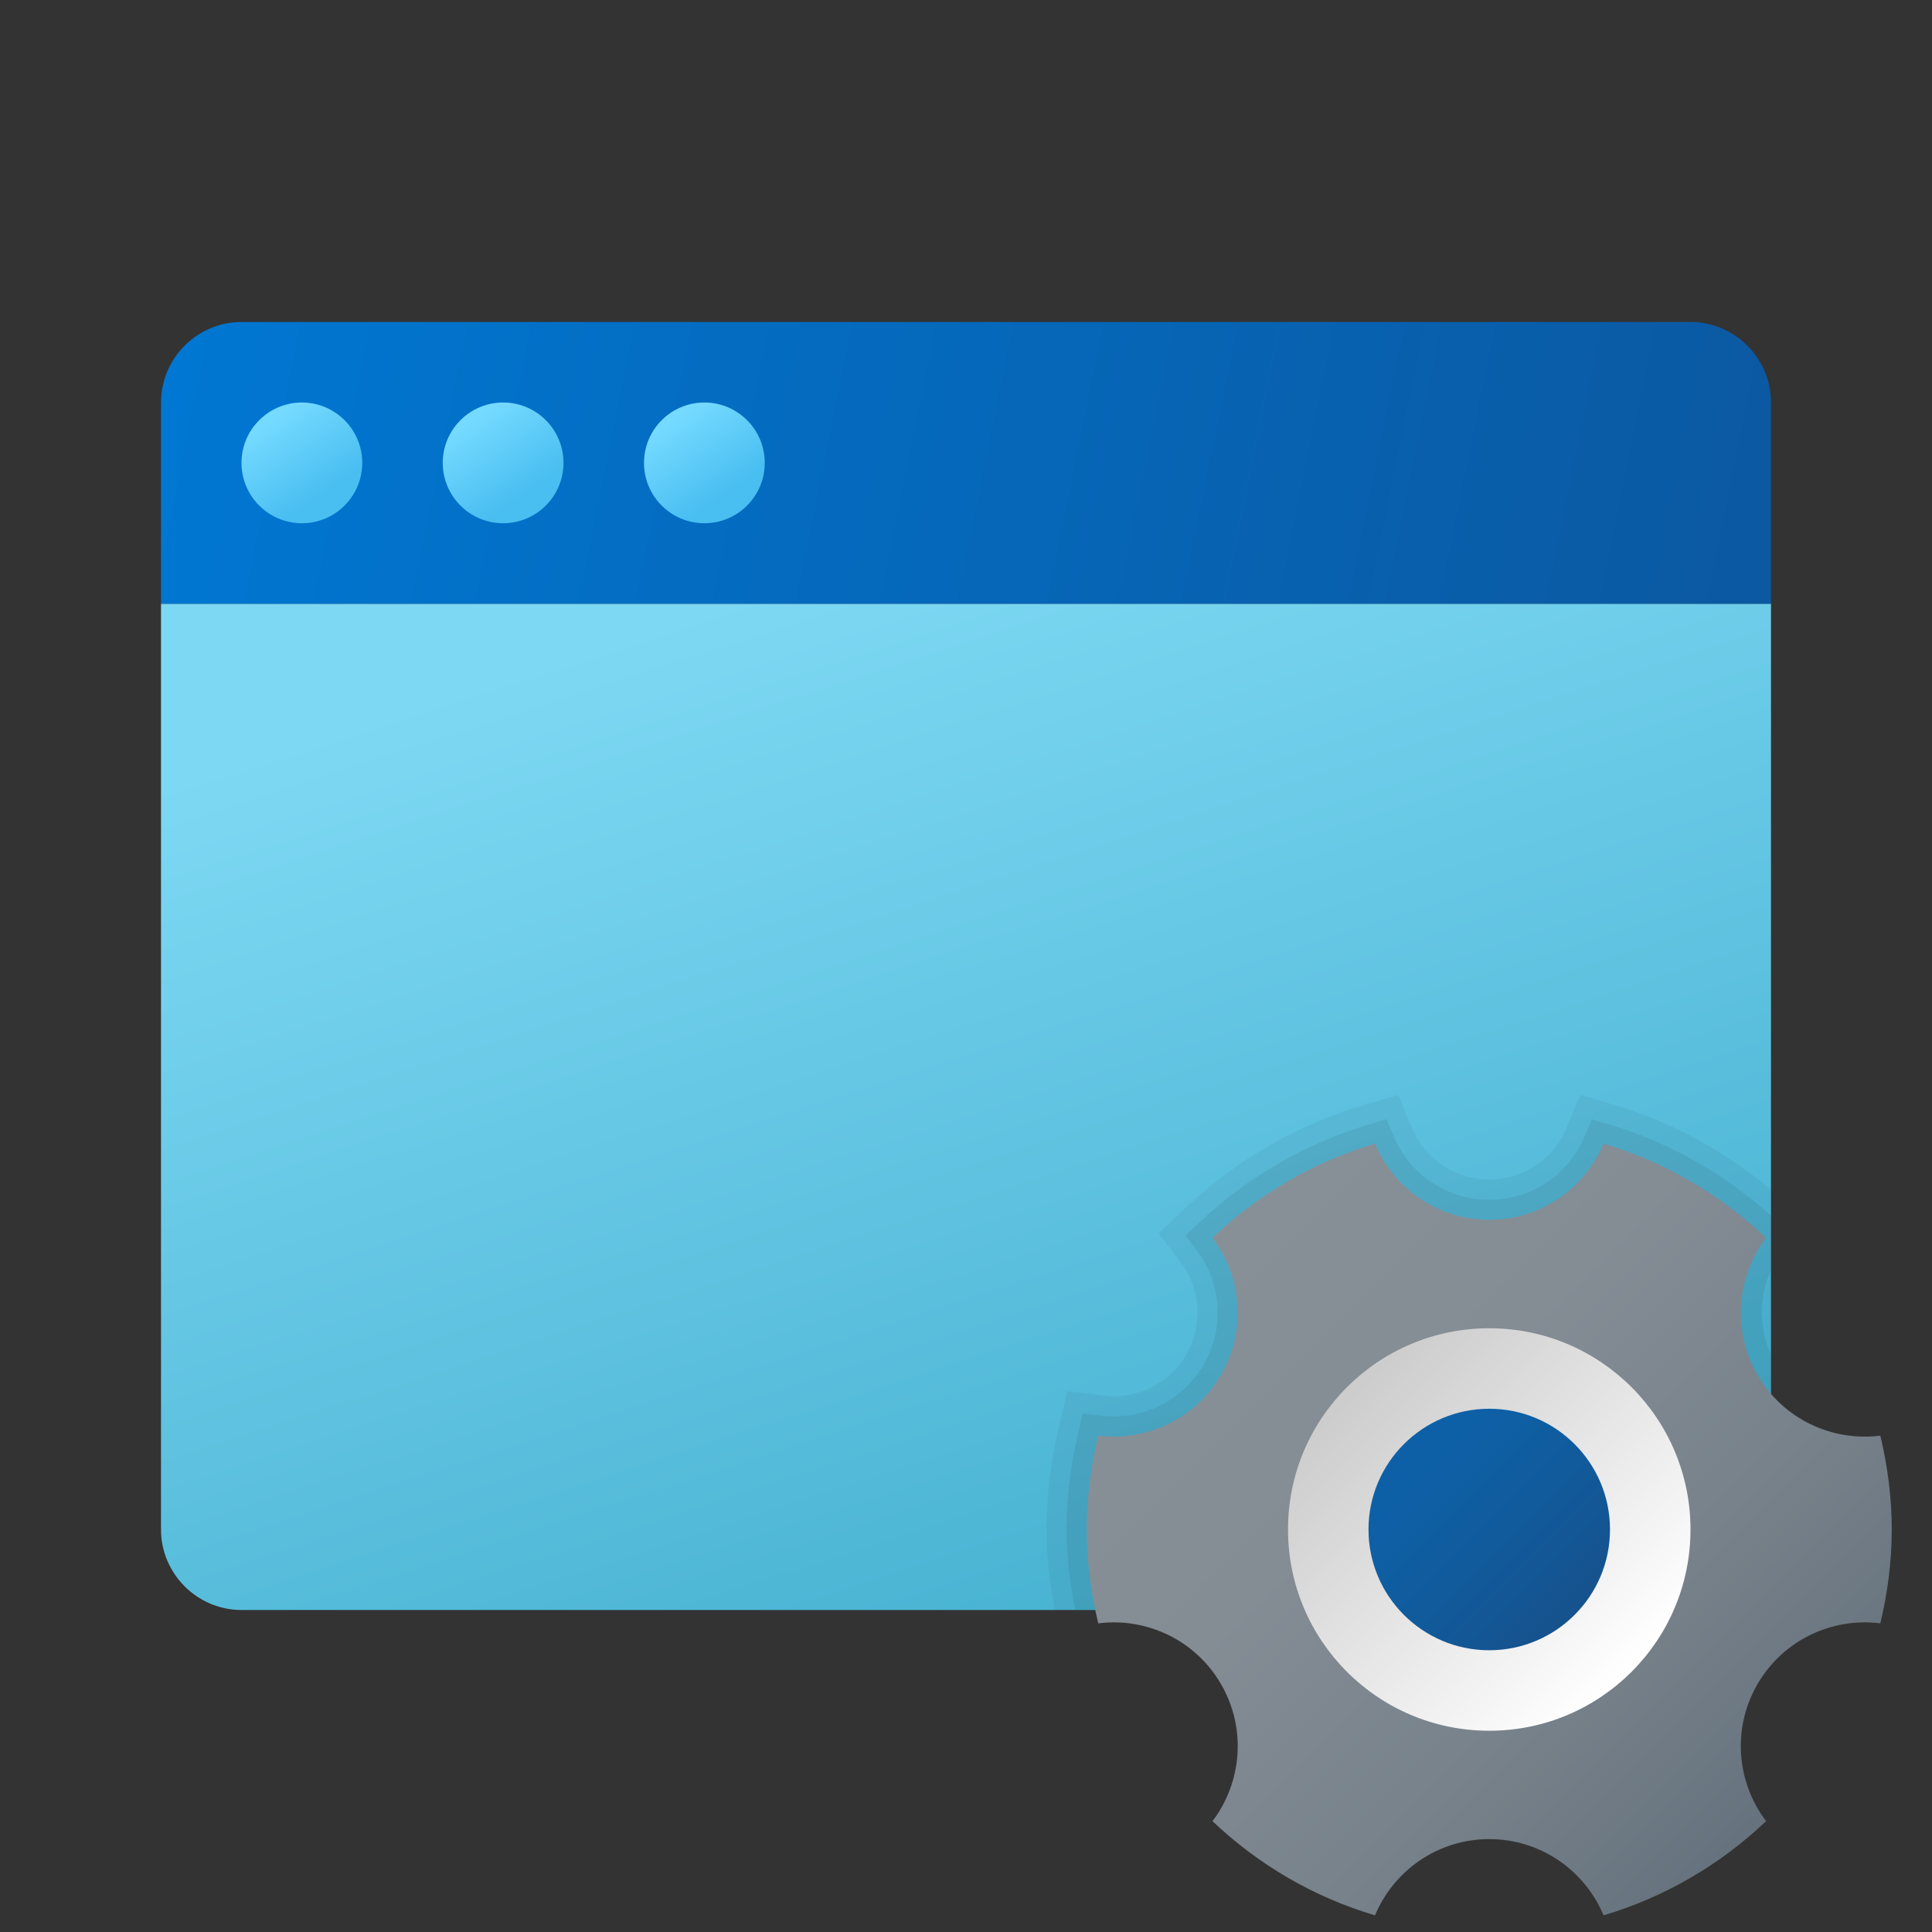 <svg width="24" height="24" viewBox="0 0 24 24" fill="none" xmlns="http://www.w3.org/2000/svg">
<rect x="0" y="0" width="24" height="24" fill="#333333" stroke="none"/>
<g id="window-settings">
<path id="Vector" d="M2 19V7.5H22V19C22 19.55 21.55 20 21 20H3C2.45 20 2 19.55 2 19Z" fill="url(#paint0_linear_206_10031)"/>
<path id="Vector_2" d="M22 5V7.5H2V5C2 4.45 2.45 4 3 4H21C21.55 4 22 4.45 22 5Z" fill="url(#paint1_linear_206_10031)"/>
<path id="Vector_3" d="M3.75 6.5C4.164 6.5 4.5 6.164 4.5 5.75C4.5 5.336 4.164 5 3.75 5C3.336 5 3 5.336 3 5.75C3 6.164 3.336 6.5 3.75 6.5Z" fill="url(#paint2_linear_206_10031)"/>
<path id="Vector_4" d="M6.25 6.5C6.664 6.5 7 6.164 7 5.75C7 5.336 6.664 5 6.25 5C5.836 5 5.5 5.336 5.5 5.75C5.5 6.164 5.836 6.5 6.25 6.5Z" fill="url(#paint3_linear_206_10031)"/>
<path id="Vector_5" d="M8.75 6.5C9.164 6.5 9.5 6.164 9.5 5.75C9.5 5.336 9.164 5 8.75 5C8.336 5 8 5.336 8 5.75C8 6.164 8.336 6.5 8.75 6.5Z" fill="url(#paint4_linear_206_10031)"/>
<path id="Vector_6" opacity="0.05" d="M22 19V14.776C21.427 14.302 20.767 13.937 20.061 13.728L19.631 13.601L19.457 14.015C19.296 14.403 18.919 14.653 18.5 14.653C18.079 14.653 17.703 14.403 17.541 14.014L17.368 13.601L16.938 13.728C16.113 13.973 15.345 14.417 14.717 15.014L14.393 15.322L14.664 15.678C14.918 16.013 14.946 16.463 14.736 16.827C14.552 17.147 14.206 17.346 13.835 17.346C13.792 17.346 13.748 17.343 13.705 17.337L13.26 17.282L13.156 17.718C13.052 18.151 13 18.581 13 19C13 19.328 13.041 19.663 13.105 20H21C21.55 20 22 19.55 22 19Z" fill="black"/>
<path id="Vector_7" opacity="0.07" d="M22 19V16.833C21.846 16.492 21.847 16.112 22 15.777V15.102C21.419 14.581 20.73 14.187 19.989 13.968L19.774 13.904L19.688 14.111C19.487 14.593 19.02 14.904 18.5 14.904C17.979 14.904 17.512 14.593 17.311 14.111L17.224 13.904L17.009 13.968C16.223 14.201 15.489 14.625 14.889 15.195L14.727 15.35L14.863 15.528C15.178 15.943 15.213 16.502 14.953 16.952C14.723 17.349 14.296 17.596 13.835 17.596C13.781 17.596 13.727 17.593 13.674 17.586L13.451 17.558L13.399 17.776C13.3 18.19 13.25 18.602 13.25 19C13.25 19.328 13.292 19.663 13.358 20H21C21.55 20 22 19.55 22 19Z" fill="black"/>
<path id="Vector_8" d="M23.358 17.834C22.762 17.91 22.15 17.631 21.831 17.077C21.512 16.524 21.575 15.855 21.938 15.377C21.373 14.841 20.686 14.434 19.919 14.207C19.687 14.763 19.139 15.153 18.5 15.153C17.86 15.153 17.312 14.762 17.08 14.207C16.314 14.434 15.626 14.84 15.061 15.377C15.425 15.855 15.488 16.524 15.168 17.077C14.85 17.63 14.238 17.91 13.642 17.834C13.553 18.209 13.5 18.598 13.5 19C13.5 19.402 13.553 19.791 13.643 20.166C14.239 20.09 14.85 20.37 15.169 20.923C15.489 21.476 15.425 22.145 15.062 22.623C15.627 23.16 16.314 23.566 17.081 23.793C17.313 23.237 17.861 22.846 18.5 22.846C19.14 22.846 19.688 23.238 19.92 23.793C20.686 23.566 21.374 23.16 21.939 22.623C21.576 22.145 21.512 21.476 21.831 20.923C22.151 20.37 22.762 20.09 23.358 20.166C23.448 19.791 23.5 19.402 23.5 19C23.5 18.598 23.448 18.209 23.358 17.834Z" fill="url(#paint5_linear_206_10031)"/>
<path id="Vector_9" d="M18.5 21.5C19.881 21.5 21 20.381 21 19C21 17.619 19.881 16.5 18.5 16.5C17.119 16.5 16 17.619 16 19C16 20.381 17.119 21.5 18.5 21.5Z" fill="url(#paint6_linear_206_10031)"/>
<path id="Vector_10" d="M18.5 20.5C19.328 20.5 20 19.828 20 19C20 18.172 19.328 17.5 18.5 17.5C17.672 17.5 17 18.172 17 19C17 19.828 17.672 20.5 18.5 20.5Z" fill="url(#paint7_linear_206_10031)"/>
</g>
<defs>
<linearGradient id="paint0_linear_206_10031" x1="8.306" y1="7.692" x2="12.742" y2="21.377" gradientUnits="userSpaceOnUse">
<stop stop-color="#7DD8F3"/>
<stop offset="1" stop-color="#45B0D0"/>
</linearGradient>
<linearGradient id="paint1_linear_206_10031" x1="2.307" y1="3.87" x2="21.468" y2="7.766" gradientUnits="userSpaceOnUse">
<stop stop-color="#0077D2"/>
<stop offset="1" stop-color="#0B59A2"/>
</linearGradient>
<linearGradient id="paint2_linear_206_10031" x1="3.376" y1="5.208" x2="4.016" y2="6.135" gradientUnits="userSpaceOnUse">
<stop stop-color="#75DAFF"/>
<stop offset="1" stop-color="#49BEF1"/>
</linearGradient>
<linearGradient id="paint3_linear_206_10031" x1="5.875" y1="5.208" x2="6.516" y2="6.135" gradientUnits="userSpaceOnUse">
<stop stop-color="#75DAFF"/>
<stop offset="1" stop-color="#49BEF1"/>
</linearGradient>
<linearGradient id="paint4_linear_206_10031" x1="8.376" y1="5.208" x2="9.016" y2="6.135" gradientUnits="userSpaceOnUse">
<stop stop-color="#75DAFF"/>
<stop offset="1" stop-color="#49BEF1"/>
</linearGradient>
<linearGradient id="paint5_linear_206_10031" x1="15.095" y1="15.595" x2="22.213" y2="22.713" gradientUnits="userSpaceOnUse">
<stop stop-color="#889097"/>
<stop offset="0.331" stop-color="#848C94"/>
<stop offset="0.669" stop-color="#78828B"/>
<stop offset="1" stop-color="#64717C"/>
</linearGradient>
<linearGradient id="paint6_linear_206_10031" x1="20.242" y1="20.742" x2="16.735" y2="17.235" gradientUnits="userSpaceOnUse">
<stop stop-color="white"/>
<stop offset="0.242" stop-color="#F2F2F2"/>
<stop offset="1" stop-color="#CCCCCC"/>
</linearGradient>
<linearGradient id="paint7_linear_206_10031" x1="17.096" y1="17.596" x2="19.558" y2="20.058" gradientUnits="userSpaceOnUse">
<stop stop-color="#0D61A9"/>
<stop offset="0.363" stop-color="#0E5FA4"/>
<stop offset="0.78" stop-color="#135796"/>
<stop offset="1" stop-color="#16528C"/>
</linearGradient>
</defs>
</svg>
